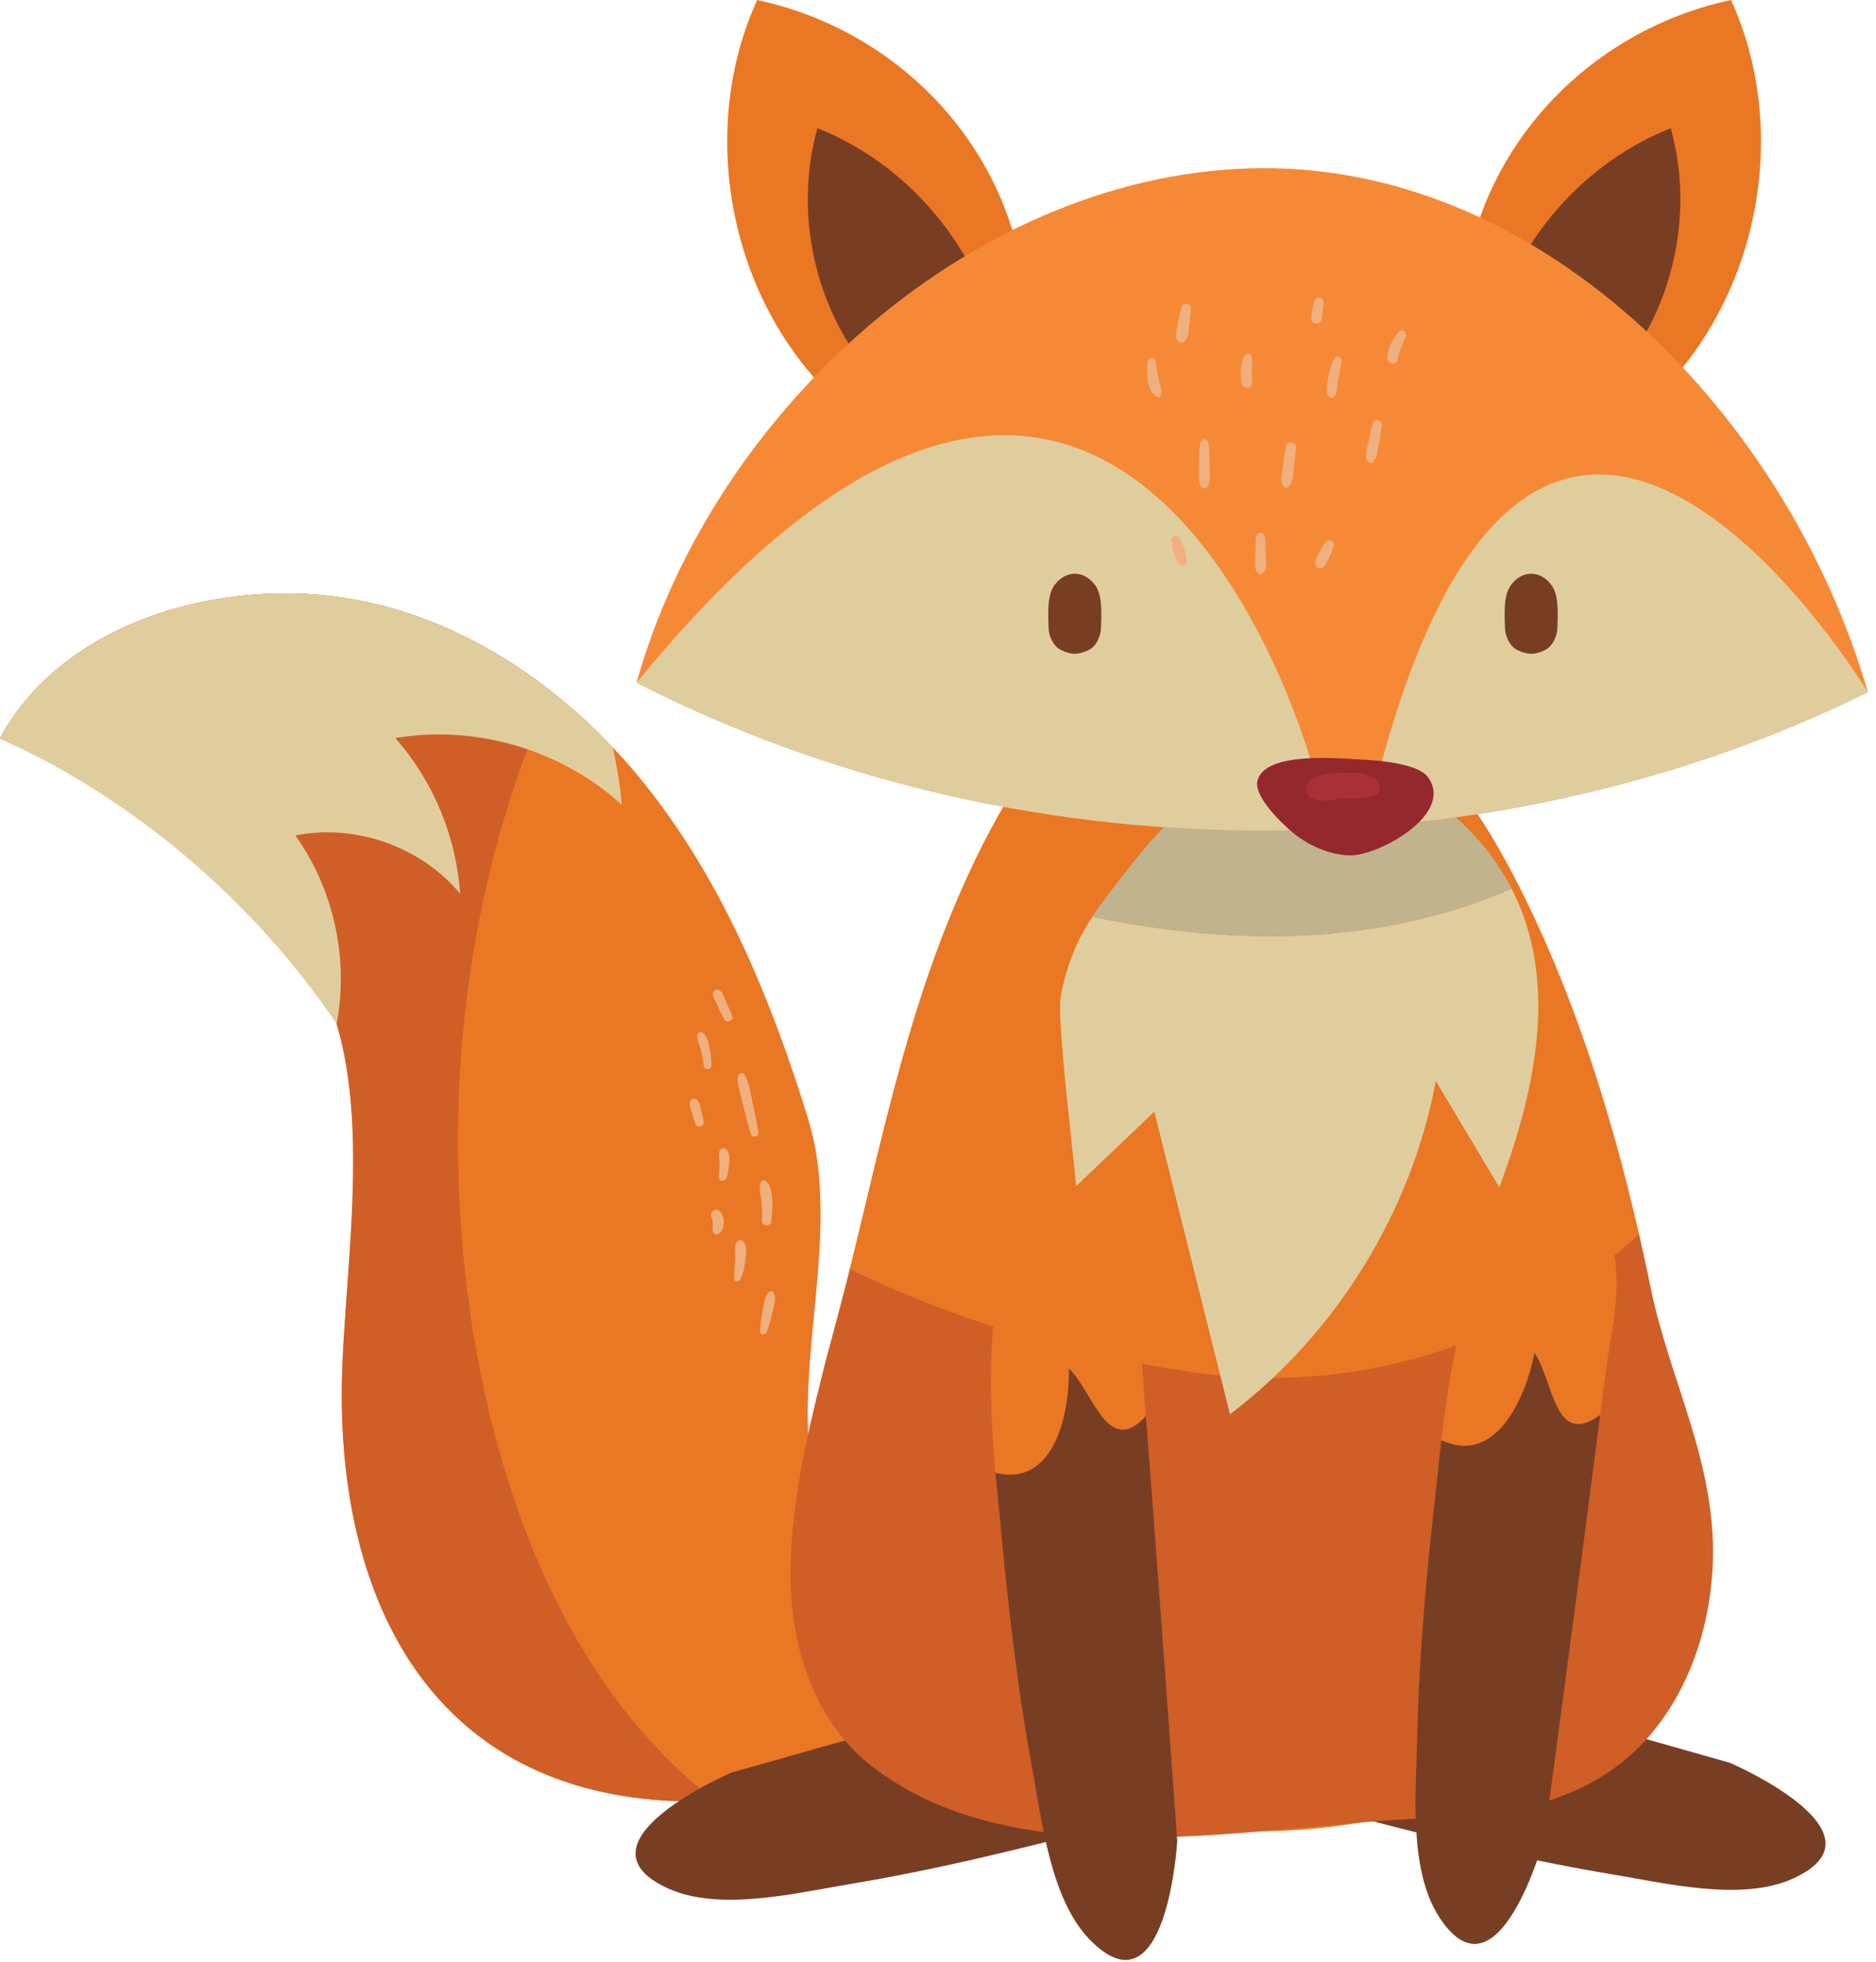 <?xml version="1.0" encoding="UTF-8" standalone="no"?>
<!DOCTYPE svg PUBLIC "-//W3C//DTD SVG 1.1//EN" "http://www.w3.org/Graphics/SVG/1.1/DTD/svg11.dtd">
<svg width="100%" height="100%" viewBox="0 0 174 182" version="1.1" xmlns="http://www.w3.org/2000/svg" xmlns:xlink="http://www.w3.org/1999/xlink" xml:space="preserve" xmlns:serif="http://www.serif.com/" style="fill-rule:evenodd;clip-rule:evenodd;stroke-linejoin:round;stroke-miterlimit:2;">
    <g transform="matrix(1,0,0,1,-49.154,-276.916)">
        <path d="M124.095,380.696C126.997,390.087 123.442,401.167 124.155,410.834C124.486,415.32 124.884,420.967 128.296,424.354C130.11,426.155 141.363,431.184 142.295,429.548C136.882,439.047 121.1,444.603 110.786,443.946C89.021,442.563 80.761,425.316 80.855,406.008C80.912,394.418 84.598,376.613 77.855,366.391C72.041,357.575 58.408,349.637 49.154,345.4C54.676,335.17 68.096,330.899 79.645,332.188C89.755,333.316 98.958,338.831 105.982,346.257C106.987,347.317 107.954,348.419 108.865,349.558C116.15,358.613 120.66,369.588 124.095,380.696Z" style="fill:rgb(246,137,53);fill-rule:nonzero;"/>
        <path d="M92.805,398.818C95.234,415.479 101.791,433.377 115.389,443.859C113.777,444.004 112.227,444.038 110.786,443.946C89.021,442.563 80.761,425.316 80.855,406.008C80.912,394.418 84.598,376.613 77.855,366.391C72.041,357.575 58.408,349.637 49.154,345.4C54.676,335.17 68.096,330.899 79.645,332.188C87.218,333.033 94.281,336.339 100.301,341.065C92.355,358.727 89.947,379.223 92.805,398.818Z" style="fill:rgb(207,95,39);fill-rule:nonzero;"/>
        <path d="M108.865,349.558C116.15,358.613 120.66,369.589 124.095,380.696C126.996,390.087 123.442,401.167 124.155,410.834C124.486,415.32 124.884,420.967 128.296,424.354C130.11,426.155 141.363,431.184 142.295,429.548C137.638,437.72 125.31,442.969 115.389,443.859C101.791,433.377 95.234,415.479 92.805,398.818C89.947,379.223 92.355,358.727 100.301,341.065C102.319,342.649 104.219,344.393 105.982,346.257C106.987,347.317 107.954,348.419 108.865,349.558Z" style="fill:rgb(234,119,36);fill-rule:nonzero;"/>
        <path d="M79.645,332.188C89.755,333.316 98.958,338.831 105.982,346.257C106.386,348.007 106.67,349.79 106.826,351.581C101.26,346.469 93.276,344.115 85.824,345.383C89.333,349.367 91.473,354.523 91.832,359.817C88.209,355.453 82.109,353.301 76.551,354.42C80.117,359.406 81.52,365.874 80.376,371.887C72.618,360.456 61.725,351.154 49.154,345.4C54.676,335.17 68.096,330.899 79.645,332.188Z" style="fill:rgb(224,205,157);fill-rule:nonzero;"/>
        <path d="M120.488,396.779C120.026,397.202 120.01,397.874 119.899,398.457C119.776,399.1 119.674,399.755 119.646,400.409C119.63,400.797 120.148,400.799 120.27,400.488C120.524,399.833 120.693,399.147 120.851,398.464C120.982,397.894 121.163,397.385 120.921,396.828C120.846,396.655 120.604,396.673 120.488,396.779Z" style="fill:rgb(240,175,126);fill-rule:nonzero;"/>
        <path d="M119.721,386.596C119.514,387.133 119.688,387.6 119.757,388.152C119.841,388.821 119.858,389.492 119.821,390.165C119.794,390.656 120.609,390.765 120.681,390.273C120.785,389.564 120.83,388.863 120.775,388.147C120.729,387.528 120.678,386.884 120.174,386.469C120.005,386.33 119.796,386.398 119.721,386.596Z" style="fill:rgb(240,175,126);fill-rule:nonzero;"/>
        <path d="M117.585,376.803C117.535,377.652 117.858,378.507 118.053,379.329C118.275,380.264 118.519,381.191 118.796,382.11C118.934,382.565 119.566,382.364 119.491,381.915C119.333,380.966 119.142,380.022 118.928,379.084C118.74,378.258 118.648,377.364 118.228,376.623C118.049,376.309 117.604,376.478 117.585,376.803Z" style="fill:rgb(240,175,126);fill-rule:nonzero;"/>
        <path d="M115.377,368.84C115.146,369.21 115.396,369.552 115.561,369.905C115.809,370.434 116.061,370.959 116.323,371.48C116.53,371.893 117.256,371.584 117.073,371.156C116.88,370.703 116.685,370.252 116.479,369.804C116.297,369.409 116.171,368.786 115.678,368.712C115.553,368.693 115.447,368.729 115.377,368.84Z" style="fill:rgb(240,175,126);fill-rule:nonzero;"/>
        <path d="M117.598,392.017C117.188,392.376 117.354,393.044 117.352,393.537C117.349,394.194 117.231,394.846 117.226,395.502C117.223,395.803 117.647,395.914 117.791,395.648C118.106,395.063 118.215,394.406 118.295,393.754C118.364,393.188 118.496,392.305 117.931,391.968C117.818,391.9 117.69,391.936 117.598,392.017Z" style="fill:rgb(240,175,126);fill-rule:nonzero;"/>
        <path d="M115.89,383.701C115.761,384.055 115.882,384.496 115.891,384.87C115.899,385.277 115.852,385.682 115.814,386.086C115.772,386.529 116.415,386.55 116.543,386.178C116.689,385.755 116.75,385.312 116.778,384.866C116.803,384.467 116.836,383.932 116.588,383.6C116.383,383.325 116.008,383.377 115.89,383.701Z" style="fill:rgb(240,175,126);fill-rule:nonzero;"/>
        <path d="M113.845,372.89C113.753,373.307 113.954,373.654 114.078,374.052C114.249,374.604 114.359,375.189 114.417,375.764C114.463,376.219 115.14,376.233 115.139,375.761C115.138,375.168 115.079,374.6 114.95,374.021C114.841,373.535 114.733,372.977 114.296,372.698C114.131,372.593 113.887,372.701 113.845,372.89Z" style="fill:rgb(240,175,126);fill-rule:nonzero;"/>
        <path d="M115.106,389.764C115.166,389.985 115.256,390.177 115.274,390.409C115.295,390.686 115.188,390.911 115.284,391.185C115.34,391.344 115.511,391.475 115.687,391.411C116.147,391.246 116.237,390.853 116.284,390.404C116.325,390.013 116.179,389.567 115.917,389.279C115.579,388.908 114.985,389.314 115.106,389.764Z" style="fill:rgb(240,175,126);fill-rule:nonzero;"/>
        <path d="M113.125,379.231C113.108,379.556 113.242,379.88 113.342,380.186C113.446,380.508 113.533,380.836 113.654,381.152C113.837,381.633 114.513,381.443 114.419,380.938C114.358,380.604 114.262,380.279 114.184,379.949C114.109,379.637 114.056,379.29 113.873,379.022C113.645,378.688 113.146,378.828 113.125,379.231Z" style="fill:rgb(240,175,126);fill-rule:nonzero;"/>
        <path d="M197.131,434.707C205.303,424.953 204.956,409.491 202.244,396.354C199.565,383.374 195.759,370.289 189.835,358.739C184.089,347.534 177.516,340.726 166.211,338.522C152.044,335.762 143.993,346.295 137.983,360.271C132.098,373.955 129.968,388.134 125.972,402.286C122.579,414.302 124.366,425.725 133.565,435.3C147.944,450.265 183.334,451.174 197.131,434.707Z" style="fill:rgb(234,119,36);fill-rule:nonzero;"/>
        <path d="M198.706,450.793C190.939,449.505 183.263,447.644 175.653,445.646C174.75,445.408 173.383,445.075 171.751,444.644C171.832,444.53 171.911,444.415 171.975,444.286C174.446,440.008 169.39,436.499 164.981,434.937C167.892,433.549 174.001,434.382 171.548,429.733C175.937,430.953 180.324,432.177 184.709,433.409C193.01,435.743 201.309,438.087 209.604,440.441C209.604,440.441 224.731,446.947 215.472,451.174C210.699,453.353 203.592,451.603 198.706,450.793Z" style="fill:rgb(120,62,36);fill-rule:nonzero;"/>
        <path d="M127.87,451.71C135.637,450.422 143.313,448.562 150.923,446.563C151.827,446.325 153.193,445.992 154.825,445.562C154.744,445.448 154.666,445.333 154.601,445.203C152.13,440.926 157.186,437.416 161.595,435.854C158.684,434.466 152.575,435.299 155.028,430.65C150.64,431.871 146.252,433.094 141.867,434.327C133.566,436.661 125.268,439.005 116.972,441.358C116.972,441.358 101.845,447.864 111.104,452.091C115.877,454.27 122.984,452.521 127.87,451.71Z" style="fill:rgb(120,62,36);fill-rule:nonzero;"/>
        <path d="M201.162,391.388C201.542,393.043 201.902,394.698 202.244,396.354C204.03,405.005 208.31,412.537 208.023,421.747C207.796,429.016 204.889,436.492 199.043,440.818C194.117,444.464 187.926,445.373 181.956,445.565C166.119,446.075 143.83,451.498 129.979,440.735C124.879,436.773 122.575,430.03 122.483,423.572C122.346,413.999 125.694,403.868 127.981,394.64C137.705,399.342 148.26,402.539 159.314,404.118C174.548,406.556 190.239,401.611 201.162,391.388Z" style="fill:rgb(207,95,39);fill-rule:nonzero;"/>
        <path d="M166.211,338.522C177.516,340.726 184.089,347.534 189.835,358.739C195.004,368.816 198.56,380.063 201.162,391.388C190.239,401.611 174.548,406.556 159.314,404.118C148.26,402.539 137.705,399.342 127.981,394.64C130.856,383.043 133.158,371.49 137.983,360.271C143.993,346.295 152.044,335.762 166.211,338.522Z" style="fill:rgb(234,119,36);fill-rule:nonzero;"/>
        <path d="M150.47,361.955C163.691,364.705 177.085,364.678 189.359,359.351C193.532,367.475 191.917,377.211 188.217,387.049C186.254,383.767 184.291,380.484 182.328,377.201C180.043,389.378 173.1,400.62 163.235,408.114C160.896,398.756 158.558,389.397 156.219,380.04C153.792,382.351 151.366,384.661 148.94,386.972C149.026,386.89 148.2,380.165 147.752,374.986C147.523,372.33 147.393,370.081 147.536,369.343C148.158,366.144 149.126,364.011 150.47,361.955Z" style="fill:rgb(224,205,157);fill-rule:nonzero;"/>
        <path d="M150.47,361.955C151.399,360.533 152.508,359.147 153.812,357.472C161.857,347.14 170.979,342.383 182.577,351.383C185.679,353.791 187.88,356.471 189.359,359.351C177.085,364.678 163.691,364.705 150.47,361.955Z" style="fill:rgb(193,179,141);fill-rule:nonzero;"/>
        <path d="M184.832,304.467C185.736,305.315 186.689,306.115 187.676,306.853C190.903,309.286 194.54,311.149 198.406,312.304C199.936,312.77 201.5,313.124 203.093,313.361C212.397,304.085 215.158,288.869 209.707,276.916C196.334,279.78 186.007,290.845 184.832,304.467Z" style="fill:rgb(234,119,36);fill-rule:nonzero;"/>
        <path d="M187.676,306.853C190.903,309.286 194.54,311.149 198.406,312.304C198.649,312.123 198.879,311.907 199.095,311.657C204.345,305.656 206.327,296.644 204.115,288.807C196.313,291.929 190.361,298.549 187.676,306.853Z" style="fill:rgb(120,62,36);fill-rule:nonzero;"/>
        <path d="M144.255,304.467C143.352,305.315 142.399,306.115 141.411,306.853C138.185,309.286 134.548,311.149 130.682,312.304C129.151,312.77 127.587,313.124 125.995,313.361C116.69,304.085 113.93,288.869 119.381,276.916C132.754,279.78 143.08,290.845 144.255,304.467Z" style="fill:rgb(234,119,36);fill-rule:nonzero;"/>
        <path d="M141.411,306.853C138.185,309.286 134.548,311.149 130.682,312.304C130.438,312.123 130.207,311.907 129.993,311.657C124.743,305.656 122.761,296.644 124.972,288.807C132.774,291.929 138.727,298.549 141.411,306.853Z" style="fill:rgb(120,62,36);fill-rule:nonzero;"/>
        <path d="M108.197,340.24C143.343,358.222 186.974,358.562 222.397,341.129C215.087,315.799 192.62,292.404 166.262,292.517C139.896,292.628 115.293,314.854 108.197,340.24Z" style="fill:rgb(246,137,53);fill-rule:nonzero;"/>
        <path d="M108.197,340.24C143.343,358.222 186.974,358.562 222.397,341.129C222.397,341.129 192.05,290.818 176.937,348.998L170.936,348.165C170.936,348.165 153.901,284.328 108.197,340.24Z" style="fill:rgb(224,205,157);fill-rule:nonzero;"/>
        <path d="M166.014,348.817C167.3,346.826 172.719,347.231 174.461,347.321C176.088,347.405 180.563,347.563 181.606,349.02C184.09,352.487 176.924,356.318 174.393,356.266C172.435,356.225 170.549,355.369 169.05,354.143C168.067,353.338 165.496,350.859 165.771,349.422C165.814,349.199 165.897,348.998 166.014,348.817Z" style="fill:rgb(149,40,45);fill-rule:nonzero;"/>
        <path d="M170.429,349.622C171.089,348.673 172.092,348.717 173.17,348.638C174.312,348.553 175.773,348.464 176.726,349.193C177.164,349.529 177.388,350.385 176.726,350.667C175.816,351.055 174.925,350.956 173.953,350.972C172.902,350.987 171.688,351.51 170.763,350.894C170.368,350.63 170.128,350.056 170.429,349.622Z" style="fill:rgb(169,49,53);fill-rule:nonzero;"/>
        <path d="M189.307,331.167C190.351,329.794 191.993,329.794 193.036,331.167C193.777,332.144 193.632,333.949 193.604,335.146C193.584,335.943 193.168,336.89 192.399,337.245C191.49,337.666 190.853,337.666 189.944,337.245C189.175,336.89 188.758,335.943 188.739,335.146C188.711,333.949 188.566,332.144 189.307,331.167Z" style="fill:rgb(120,62,36);fill-rule:nonzero;"/>
        <path d="M146.978,331.167C148.021,329.794 149.664,329.794 150.707,331.167C151.448,332.144 151.303,333.949 151.274,335.146C151.255,335.943 150.839,336.89 150.07,337.245C149.161,337.666 148.523,337.666 147.615,337.245C146.846,336.89 146.429,335.943 146.41,335.146C146.381,333.949 146.237,332.144 146.978,331.167Z" style="fill:rgb(120,62,36);fill-rule:nonzero;"/>
        <path d="M168.135,320.272C168.223,319.609 168.305,318.939 168.44,318.283C168.547,317.767 169.386,317.883 169.358,318.407C169.32,319.119 169.22,319.832 169.13,320.539C169.062,321.08 169.092,321.702 168.648,322.077C168.498,322.204 168.305,322.18 168.192,322.019C167.836,321.513 168.06,320.847 168.135,320.272Z" style="fill:rgb(240,175,126);fill-rule:nonzero;"/>
        <path d="M160.364,320.408C160.368,319.624 160.371,318.835 160.461,318.055C160.52,317.548 161.19,317.548 161.249,318.055C161.329,318.738 161.335,319.427 161.345,320.114C161.354,320.762 161.474,321.474 161.158,322.057C161.034,322.284 160.676,322.284 160.553,322.057C160.272,321.54 160.362,320.985 160.364,320.408Z" style="fill:rgb(240,175,126);fill-rule:nonzero;"/>
        <path d="M165.578,328.673C165.58,328.031 165.587,327.385 165.663,326.747C165.725,326.224 166.416,326.224 166.478,326.747C166.554,327.385 166.562,328.031 166.563,328.673C166.564,329.164 166.706,329.749 166.282,330.088C166.143,330.198 165.998,330.198 165.859,330.088C165.436,329.749 165.577,329.164 165.578,328.673Z" style="fill:rgb(240,175,126);fill-rule:nonzero;"/>
        <path d="M176.029,318.127C176.161,317.482 176.295,316.844 176.472,316.209C176.599,315.754 177.378,315.828 177.32,316.324C177.25,316.938 177.149,317.542 177.036,318.149C176.93,318.714 176.913,319.286 176.545,319.742C176.354,319.979 175.978,319.824 175.901,319.571C175.754,319.086 175.93,318.613 176.029,318.127Z" style="fill:rgb(240,175,126);fill-rule:nonzero;"/>
        <path d="M172.294,312.256C172.404,311.533 172.57,310.819 172.933,310.18C173.147,309.801 173.638,310.078 173.583,310.453C173.495,311.065 173.34,311.667 173.236,312.276C173.15,312.783 173.25,313.361 172.863,313.742C172.754,313.849 172.555,313.862 172.448,313.742C172.076,313.321 172.214,312.777 172.294,312.256Z" style="fill:rgb(240,175,126);fill-rule:nonzero;"/>
        <path d="M171.263,328.634C171.49,328.142 171.752,327.664 172.072,327.225C172.343,326.853 173.005,327.06 172.856,327.556C172.717,328.021 172.525,328.468 172.307,328.902C172.146,329.221 171.898,329.745 171.441,329.586C171.02,329.44 171.121,328.941 171.263,328.634Z" style="fill:rgb(240,175,126);fill-rule:nonzero;"/>
        <path d="M158.535,326.815C158.871,327.429 159.21,328.26 159.249,328.961C159.273,329.414 158.651,329.534 158.432,329.182C158.062,328.586 157.882,327.704 157.806,327.014C157.762,326.617 158.357,326.492 158.535,326.815Z" style="fill:rgb(240,175,126);fill-rule:nonzero;"/>
        <path d="M164.625,309.873C164.774,309.647 165.141,309.666 165.216,309.95C165.308,310.302 165.277,310.659 165.267,311.021C165.253,311.483 165.289,311.946 165.294,312.408C165.301,313.074 164.373,313.027 164.292,312.408C164.191,311.646 164.183,310.538 164.625,309.873Z" style="fill:rgb(240,175,126);fill-rule:nonzero;"/>
        <path d="M155.609,310.422C155.663,310.061 156.275,310.063 156.332,310.422C156.425,311.007 156.503,311.592 156.639,312.17C156.757,312.669 156.98,313.109 156.82,313.622C156.777,313.761 156.634,313.809 156.509,313.748C155.486,313.263 155.467,311.369 155.609,310.422Z" style="fill:rgb(240,175,126);fill-rule:nonzero;"/>
        <path d="M170.773,306.306C170.848,305.818 170.913,305.309 171.059,304.837C171.203,304.373 171.915,304.452 171.913,304.952C171.911,305.489 171.808,306.039 171.727,306.568C171.686,306.835 171.355,306.979 171.119,306.914C170.836,306.836 170.732,306.572 170.773,306.306Z" style="fill:rgb(240,175,126);fill-rule:nonzero;"/>
        <path d="M178.901,307.7C179.231,307.356 179.727,307.792 179.532,308.188C179.198,308.866 178.925,309.525 178.78,310.271C178.655,310.909 177.736,310.624 177.824,310.008C177.945,309.154 178.301,308.324 178.901,307.7Z" style="fill:rgb(240,175,126);fill-rule:nonzero;"/>
        <path d="M158.322,307.313C158.426,306.673 158.591,306.057 158.742,305.429C158.856,304.949 159.657,305.044 159.612,305.546C159.563,306.094 159.528,306.634 159.453,307.181C159.378,307.717 159.416,308.337 158.915,308.648C158.777,308.734 158.548,308.72 158.44,308.588C158.102,308.174 158.24,307.813 158.322,307.313Z" style="fill:rgb(240,175,126);fill-rule:nonzero;"/>
        <path d="M191.483,402.42C190.566,407.007 187.813,412.511 183.227,410.677C183.09,410.631 182.964,410.569 182.841,410.506C183.896,401.367 186.714,383.973 196.295,389.503C200.787,392.098 198.659,399.692 198.126,403.896C197.945,405.323 197.753,406.75 197.57,408.178C193.319,411.269 193.272,405.103 191.483,402.42Z" style="fill:rgb(234,119,36);fill-rule:nonzero;"/>
        <path d="M180.601,438.062C180.768,430.19 181.514,422.328 182.406,414.51C182.512,413.582 182.647,412.182 182.841,410.506C182.964,410.569 183.09,410.631 183.227,410.677C187.813,412.511 190.566,407.007 191.483,402.42C193.272,405.103 193.319,411.269 197.57,408.178C196.988,412.695 196.404,417.212 195.809,421.729C194.683,430.277 193.547,438.825 192.4,447.371C192.4,447.371 188.12,463.272 182.615,454.711C179.778,450.298 180.496,443.014 180.601,438.062Z" style="fill:rgb(120,62,36);fill-rule:nonzero;"/>
        <path d="M148.305,403.874C148.34,408.552 146.765,414.501 141.901,413.638C141.757,413.62 141.622,413.586 141.488,413.549C140.663,404.387 139.884,386.782 150.389,390.249C155.315,391.875 154.776,399.744 155.109,403.969C155.223,405.403 155.325,406.839 155.436,408.273C151.902,412.165 150.602,406.138 148.305,403.874Z" style="fill:rgb(234,119,36);fill-rule:nonzero;"/>
        <path d="M144.899,440.984C143.462,433.244 142.593,425.394 141.877,417.558C141.792,416.628 141.639,415.229 141.488,413.549C141.622,413.586 141.757,413.62 141.901,413.638C146.765,414.501 148.34,408.552 148.305,403.874C150.602,406.138 151.902,412.165 155.436,408.273C155.785,412.815 156.131,417.356 156.468,421.899C157.104,430.499 157.73,439.099 158.346,447.699C158.346,447.699 157.389,464.139 150.258,456.876C146.583,453.132 145.804,445.854 144.899,440.984Z" style="fill:rgb(120,62,36);fill-rule:nonzero;"/>
    </g>
</svg>
